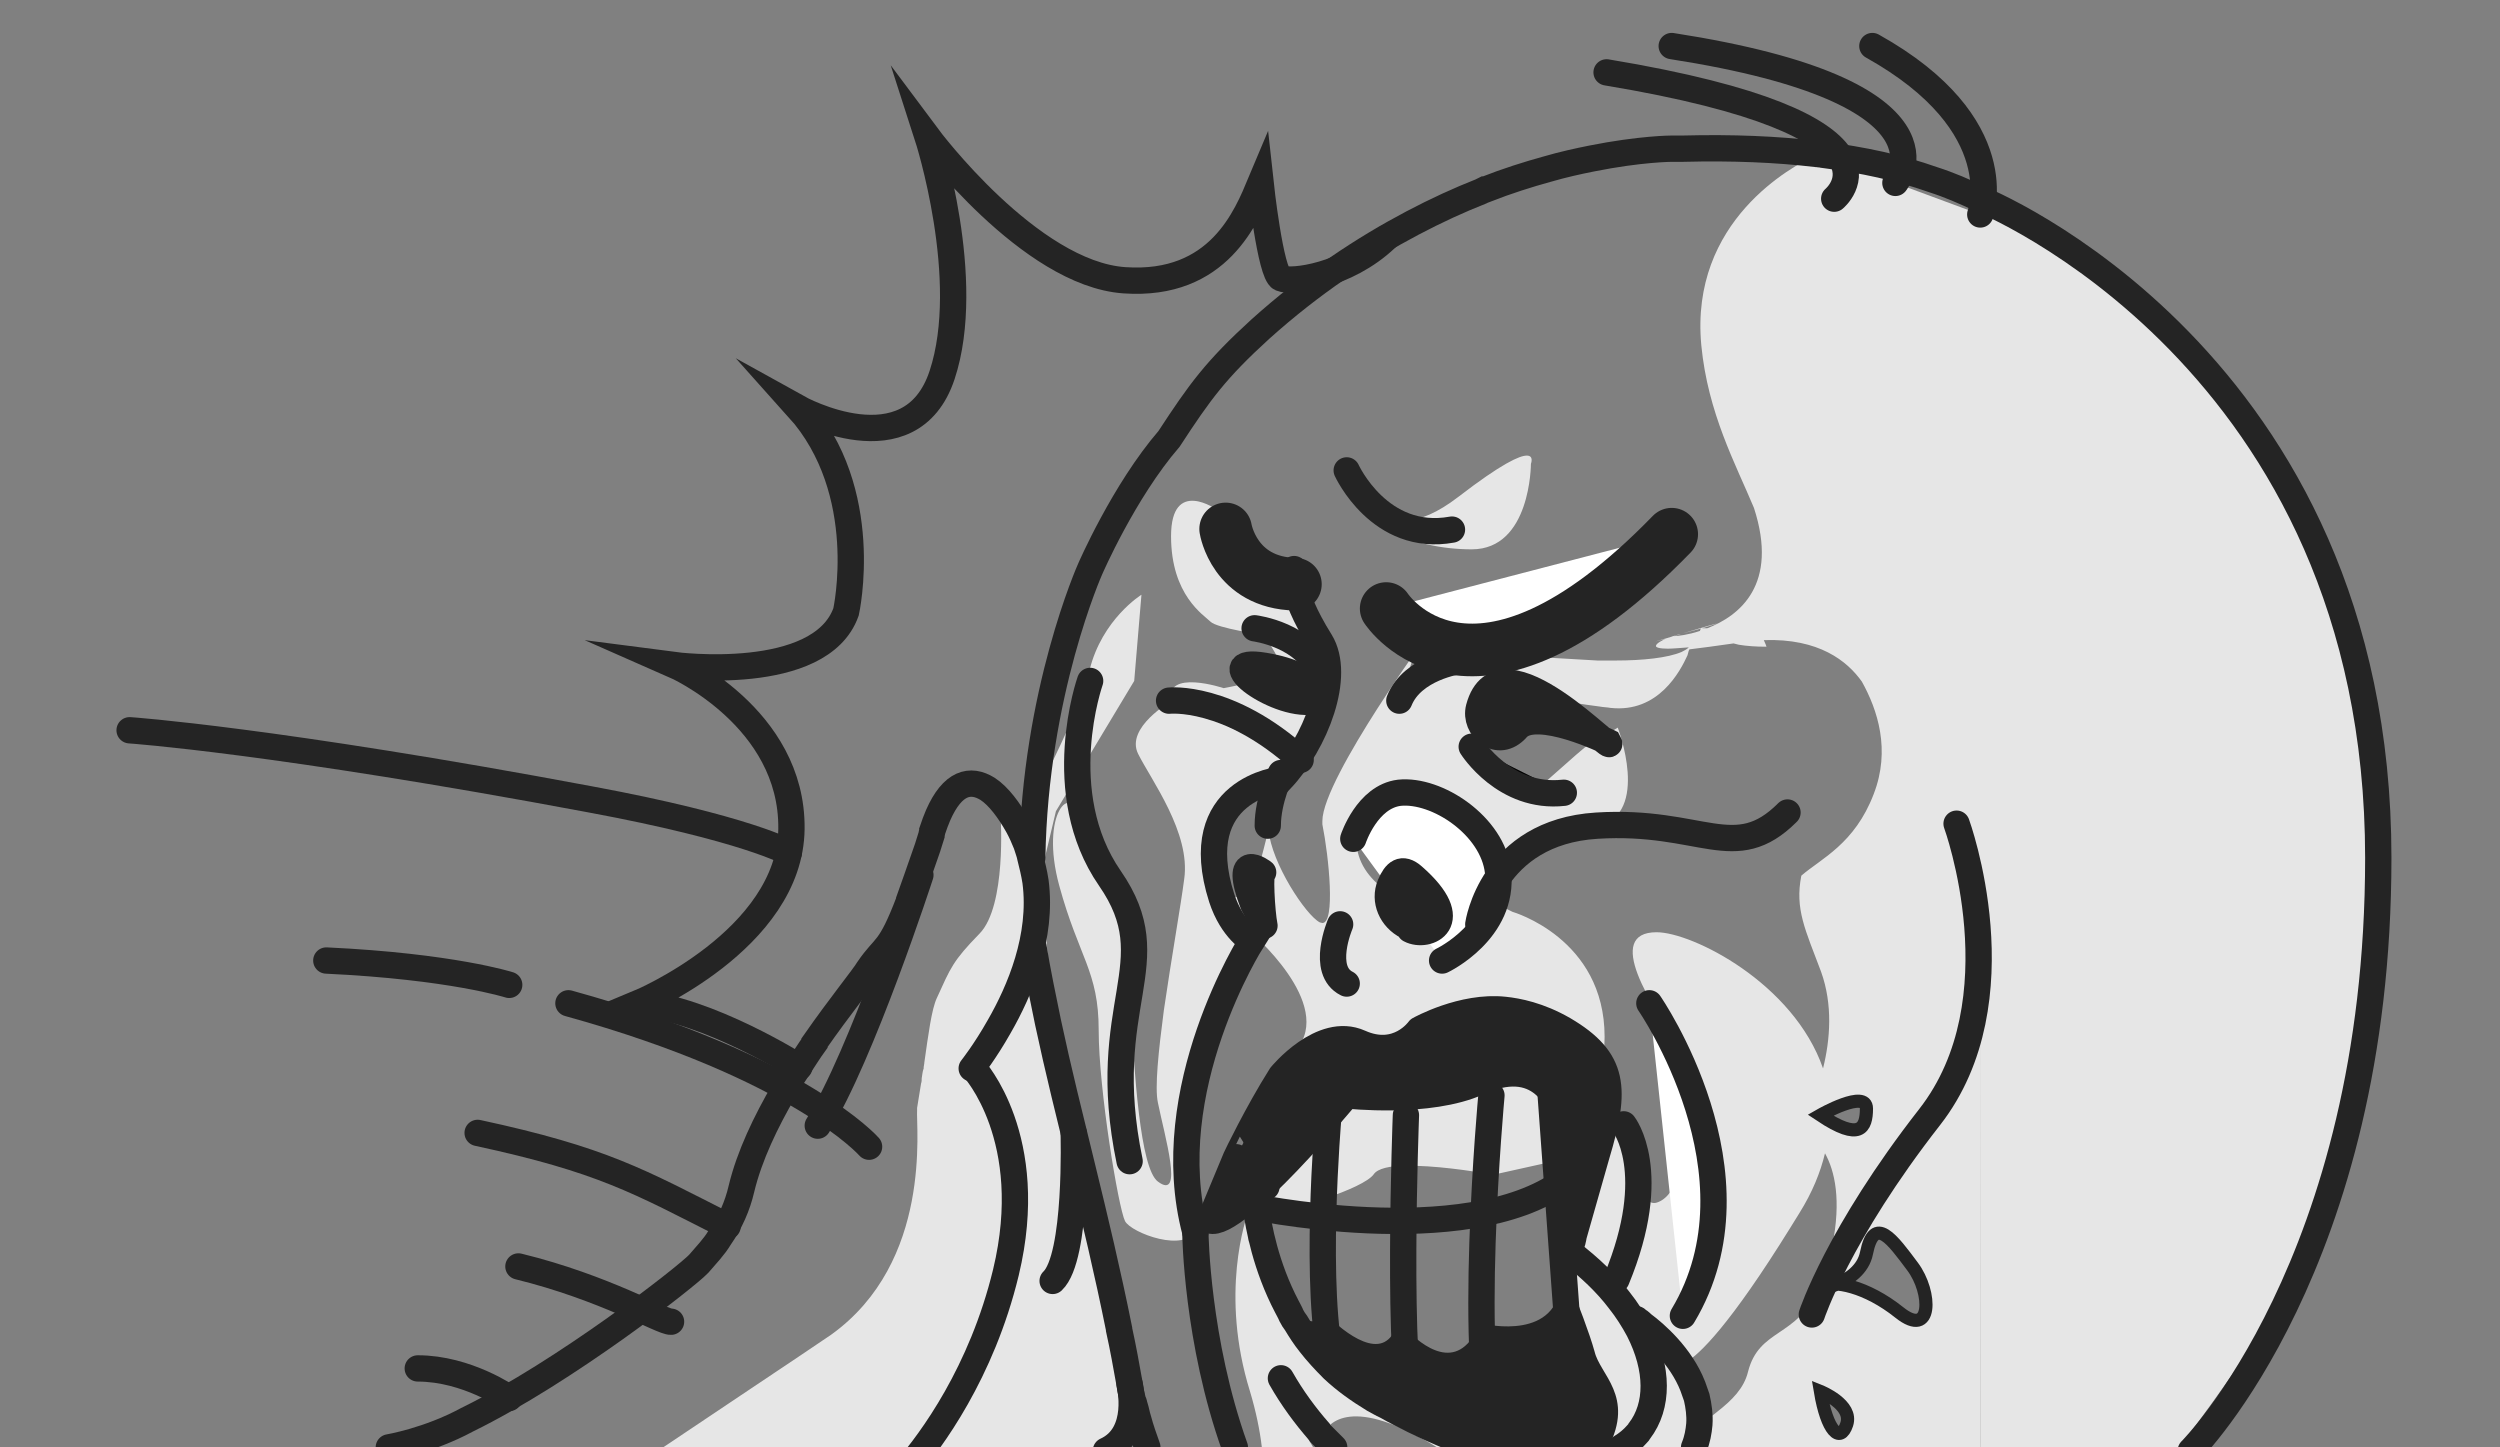 <?xml version="1.0" encoding="utf-8"?>
<!-- Generator: Adobe Illustrator 21.0.0, SVG Export Plug-In . SVG Version: 6.00 Build 0)  -->
<svg version="1.1" id="Layer_3" xmlns="http://www.w3.org/2000/svg" xmlns:xlink="http://www.w3.org/1999/xlink" x="0px" y="0px"
	 viewBox="0 0 380 220" style="enable-background:new 0 0 380 220;" xml:space="preserve">
<rect x="0" y="0" width="380" height="220" fill="#808080" stroke="none"/>
<style type="text/css">
	.st0{fill:#E6E6E6;}
	.st1{fill:none;stroke:#242424;stroke-width:4;stroke-linecap:round;stroke-miterlimit:10;}
	.st2{fill:#FFFFFF;stroke:#242424;stroke-width:4;stroke-linecap:round;stroke-miterlimit:10;}
	.st3{fill:#242424;stroke:#242424;stroke-width:4;stroke-linecap:round;stroke-linejoin:round;stroke-miterlimit:10;}
	.st4{fill:#242424;stroke:#242424;stroke-width:4;stroke-linecap:round;stroke-miterlimit:10;}
	.st5{fill:none;stroke:#242424;stroke-width:8;stroke-linecap:round;stroke-miterlimit:10;}
	.st6{fill:#FFFFFF;stroke:#242424;stroke-width:8;stroke-linecap:round;stroke-miterlimit:10;}
	.st7{fill:none;stroke:#242424;stroke-width:4;stroke-linecap:round;stroke-linejoin:round;stroke-miterlimit:10;}
	.st8{fill:#FFFFFF;stroke:#242424;stroke-width:4;stroke-linecap:round;stroke-linejoin:round;stroke-miterlimit:10;}
	.st9{stroke:#242424;stroke-width:4;stroke-linecap:round;stroke-miterlimit:10;}
	.st10{fill:#242424;stroke:#242424;stroke-miterlimit:10;}
	.st11{fill:none;stroke:#242424;stroke-width:2;stroke-linecap:round;stroke-miterlimit:10;}
</style>
<g id="Layer_10">
	<g>
		<path class="st0" d="M223.7,83.5c9,0,9-13,9-13s2-5-11,5s-15-4-15-4C204.7,79.5,214.7,83.5,223.7,83.5z"/>
		<path class="st0" d="M193,122.9L193,122.9c-0.1,0.2-0.1,0.3-0.3,0.6c-0.3,0.8-0.4,1.7-0.3,2.7c0.1-0.4,0.2-0.8,0.3-1.2v-0.1
			C193.2,123.1,193.4,122,193,122.9z M278.6,24.3l-1.6-0.6l-0.6-0.2c0,0-0.1,0-0.3,0.1c-0.1,0-0.2,0.1-0.3,0.1
			c-3.2,1.5-19,9.8-17.2,28.8c1,10.3,5.2,18,8,24.7c3.8,11.7-2.2,16.4-7.1,18.3c-0.6,0-0.9,0-0.9,0s-0.2,0.2-0.2,0.4
			c-1.8,0.6-3.4,0.8-4.1,0.8c-0.1,0-0.2,0.1-0.3,0.1c-0.2,0.1-0.4,0.1-0.6,0.2c-0.7,0.3-1.7,0.8-1.7,1.2l0,0c0,0.2,0.5,0.4,1.8,0.4
			c0.7,0,1.8-0.1,3.2-0.2c-0.3,0.3-0.7,0.5-1.1,0.7c-2.1,0.9-5.9,1.3-10,1.3l0,0c-0.3,0-0.7,0-1,0c-0.6,0-1.2,0-1.8,0l-6.9-0.4l0,0
			l-4.4-0.2c-2.2-0.2-3.5-0.4-3.5-0.4v0.2l-3-0.2l-3.9,1.2l0,0l-2.7,0.8h-0.1l-4.4,1.4c0.3-1,0.7-2.2,1.1-3.5c0,0-2.7,3.8-5.7,8.5
			c-3.9,6.1-8.3,13.7-8.3,17v0.5c1,5,2,15,0,15l-0.4-0.1c-2.1-1.1-7.3-8.9-7.8-14.1c-0.4,1.8-1,4-1.5,5.9c-0.5,2-1,3.6-1.1,4.2
			c0,0.1-0.1,0.2-0.1,0.2l0.4,0.6l0,0l0,0l0,0l-2.7-0.7l-0.5,1.4c-0.8-1.1-1.5-2.5-2.1-3.8l0,0c-0.8-1.7-1.3-3.3-1.3-4.6
			c0-1,0.5-2.2,1.4-3.5c1.3-2.1,3.4-4.3,5-6l0,0c1.5-1.5,2.6-2.5,2.6-2.5l4.2-1.7l0.8-0.3l0,0c-0.1,0-0.2-0.1-0.4-0.2
			c-1-0.6-3.5-2.2-6.6-3.8l3.5,1.2l4,1.4l1.6,0.6l3-14l-5.6-10.3l0,0l-0.7-1.4l-0.7-1.3l-11-10c0,0-7-5-7,4s5,12,6,13s8,2,8,2
			s4,5,2,6c-0.7,0.3-1.8,0.7-2.9,1l0,0c-0.6,0.1-1.1,0.3-1.7,0.4c-1.8,0.4-3.4,0.7-3.4,0.7s-9-3-8,2c0,0-7,4-5,8s8,12,7,19
			c-0.5,3.9-2,12.4-3.1,20c-0.8,6.1-1.4,11.7-0.9,14c1,5,4,15,0,12c-2.7-2-3.6-16.5-4.2-27.5c-0.3-5.2-0.5-9.6-0.8-11.5
			c-1-6-6-10-7-16s-6-1-3,10s6,13,6,22s3,27,4,29c0.9,1.8,9.4,5,10.8,1.2c0.2-0.6,0.3-1.3,0.2-2.2c-0.6-4.2-0.8-12.3-0.1-19.6l0,0
			c0.3-2.5,0.6-5,1.2-7.1c0.5-2.1,1.1-3.9,1.9-5.3c2.9-5.1,4.2-8.6,4.7-10.1c0.2-0.6,0.3-0.9,0.3-0.9s-0.3-0.4-0.7-1l2.8,1.3
			l-2.1-0.3c0,0,13,11,7,18c-1.2,1.4-1.1,2-0.1,2.1l0,0c1.7,0.1,5.7-1.5,9.8-3.2c0,0,0.1,0,0.1-0.1c0.1,0.1,0.2,0.2,0.3,0.3
			c0.7,0.5,1.5,0.8,2.5,0.7l0,0c0.7-0.1,1.5-0.3,2.3-0.8c2-1,3.7-2,5-3.1v4.1l15-1c0,0,2.1,2.5,4.6,4.3l-14.6-3.3l-27,11l-2.6,7.2
			l0,0l-1.3,3.7l-0.1,0.1l0,0l0,0v0.2l-0.6,1.6l-0.2,0.6c0-0.1-0.1-0.2-0.1-0.3c0-0.2,0-0.2,0-0.2s0,0,0,0.1c0-0.1-0.1-0.1-0.1-0.1
			v0.2c-0.6,1.6-4.5,13,0.1,27.8c0.9,3,1.5,5.9,1.8,8.5h7.8c-1-1.8-2.1-3.4-3.1-4.9l4.4,3.4c0,0,0-0.2,0.1-0.4c0,0,0-0.1,0.1-0.1
			c0.8-1.7,4.3-6.1,17.5,2.1h8.7l0,0c-1.8-1-7.1-3.5-12.9-6.6c-4.2-2.2-8.6-4.7-12.1-7c0,0,0,0-0.1,0l0,0c-1.1-0.8-2.2-1.5-3-2.2
			c-1.2-0.9-2.1-1.8-2.7-2.6L196,200l0,0v-0.2l-0.3-1l0,0l-3.9-13.8c0.8-0.2,1.7-0.4,2.7-0.7c2.1-0.6,4.5-1.3,6.8-2.1
			c3.6-1.2,6.7-2.6,7.5-3.7c0.6-0.9,2.5-1.3,4.8-1.3c4.3-0.1,10.2,0.8,12.4,1.2l0,0c0.5,0.1,0.8,0.2,0.8,0.2l9-2l0.6-1.9l0,0
			l1.5-4.8l0,0l1.7-5.5c1.6,0.3,3.1-0.2,3.8-2.6l0,0c0.3-1,0.5-2.4,0.5-4.2c0-15-14-19-14-19l-2-1l-1,1.1l0,0l-3.5,3.8
			c-0.8-1-2.5-1.9-4.5-2.8c-2.2-1-4.8-2.1-7-3.5c-0.3-0.2-0.5-0.3-0.8-0.5c-2.6-1.8-4.6-4.1-4.9-7.3l0,0c0-0.5-0.1-1.1,0-1.7l0,0
			c0.1-1,0.3-2,0.7-3.1c0.1-0.2,0.2-0.4,0.2-0.7l2.5-0.8l4.6-1.4l0,0l0,0l0.6-0.2l1,0.4l0,0l3.4,1.4c0.2,0.4,0.6,0.8,1.3,1.2
			c4.5,2.4,6.5,9.8,7.1,10.3c0.1,0.1,0.1,0,0.2-0.2l0,0l0,0l0,0c0-0.2,0-0.5,0-1c0-3.7,3.8-4.7,9.1-5.7c0.1,0,0.2,0,0.3-0.1
			c1.4-0.2,2.8-0.5,4.4-0.9l0,0c0.4-0.1,0.9-0.2,1.3-0.3c8-2,3-15,3-15l-1,0.6l-4,2.4l-1.3,1.1l-5.1,4.5l-1.5,1.3l-0.1,0.1l-0.3-0.2
			l-7.8-6.1l-0.9-0.7l2.4-4.8l0.1-0.2l0.5-1l4.7-2c1.4,0.2,3,0.5,4.7,0.8l0,0c2.2,0.3,4.5,0.7,6.9,1c0.5,0.1,1.1,0.1,1.6,0.2
			c7.3,0.8,10.6-5.6,11.7-8c0.1-0.4,0.2-0.8,0.3-0.9c1.7-0.2,3.9-0.5,6.7-0.9c0.3,0.1,0.5,0.1,0.8,0.2c1.2,0.2,2.6,0.3,4.2,0.3
			c-0.1-0.4-0.3-0.7-0.4-1c8.4-0.3,12.7,3.2,14.9,6.3c2.4,4.3,4.4,10.4,1.8,17.1c-2.9,7.6-8,9.8-11,12.4c-1,5.1,0.6,8.2,3,14.6
			c1.8,5,1.4,10.3,0.3,14.7c-4.5-13-19.9-20.7-25.3-20.7c-8,0-1,11,4,18c1.5,2.2,2.1,5.1,2.1,8.2l0,0c-0.1,5.2-2,10.7-4.1,13.4
			c-0.6,0.8-1.3,1.3-2,1.5c-1,0.3-1.9-0.6-2.8-1.9c-2.5-4.1-4.2-13.1-4.2-13.1l-5,21l6,6l3.6,5.2c-0.4-0.1-0.6-0.2-0.6-0.2
			s0.4,0.7,1,1.9c1.9,3.9,5.5,13,0,16.1c-0.2,0.1-0.5,0.3-0.7,0.4c0,0,0,0-0.1,0l0,0l-0.1,0.1l0,0c-1.5,0.8-3.3,1.3-5.1,1.8
			c-0.6,0.1-1.2,0.3-1.8,0.4h59V32.6L278.6,24.3z M189.8,188.9c0-1.3-0.1-2.5-0.1-3.4h0.1l0.1,2L189.8,188.9z M279.7,168.5l3.6-0.9
			l0.4-0.1l1,1l-1,3h-3l-3-2h-1L279.7,168.5z M265.7,208.5c-0.6,2.5-2.4,4.3-4.7,6.1c-0.8,0.7-1.8,1.3-2.7,1.9
			c-0.1,0.1-0.3,0.2-0.4,0.3c0-1.7-0.1-3.2-0.3-4.6c-0.1-0.5-0.2-1-0.3-1.5l0,0c-0.3-1.3-0.6-2.5-1.1-3.6c2.1-1.2,6.7-5.6,16-20.6
			c0.4-0.7,0.9-1.4,1.3-2.1c2-3.2,3.2-6.2,3.9-9.1c1.5,2.7,2.5,7.1,1.1,14.1c-0.5,2.5-1.1,4.5-1.8,6.1c-0.1,0.1-0.1,0.3-0.2,0.4
			C273,203.4,267.4,201.9,265.7,208.5z M280.7,217.5h-1l-2-2l-1-1l0.4-0.9l0,0l0.6-1.1l2.7,1.8l0.3,0.2V217.5z M292.7,200.5h-2
			l-10-5l0.1-0.1l3.9-4.9v-2l1-1l2.7,2l0,0l1.3,1l0.5,1.3l0,0l2.5,6.6V200.5z M255.7,96.3c0.8-0.2,1.8-0.5,3-0.8
			c0.9-0.3,1.7-0.5,2.5-0.8C259.3,95.2,257.4,95.8,255.7,96.3z M254.3,96.7h0.1c0.3-0.1,0.7-0.2,1.1-0.3
			C255.1,96.4,254.7,96.6,254.3,96.7z M251.6,97.5c0.3-0.1,1-0.2,1.9-0.5c0.1,0,0.1-0.1,0.2-0.1C252.6,97.2,251.9,97.4,251.6,97.5z"
			/>
	</g>
	<polygon class="st0" points="250.7,214.5 249.2,217.5 249.1,217.8 249,217.8 248,220 241,220 238.5,204.2 238.5,204.2 237.7,199.5 
		238,197.6 238,197.6 238.3,195.7 238.7,192.5 246.1,197.7 248.7,199.5 248.9,200.5 248.9,200.5 249.1,202.2 	"/>
	<path class="st0" d="M173.5,90.4c0,0-6,3.7-7.9,11.5S154.7,126,154.7,126l3.5,7l2.3-9.7l11.9-19.8L173.5,90.4z"/>
	<path class="st0" d="M100.5,220.2c0.1-0.1,23.5-15.7,25.8-17.3c15.5-11.1,12.9-31.7,13.1-34.2l0-0.1c0-0.1,0-0.1,0-0.2
		c0.2-1.2,0.4-2.5,0.6-3.7c0.1-0.3,0.1-0.5,0.1-0.8c0.1-0.5,0.1-1,0.3-1.5c0-0.1,0-0.1,0-0.2c0.1-0.5,0.1-0.7,0.1-0.7
		c0.6-4.2,1.1-8.1,1.9-9.8c2.1-4.6,2.4-5.6,6.5-9.8c4.1-4.2,3.2-17.7,3.2-17.7l1.2-0.7l4.3,10.6l0.9,2l2,24.5l3.3,13.8l6.4,29.4
		c0,0,0.8,16.2,0.8,16.3h-14.1L100.5,220.2z"/>
	<path class="st0" d="M143.2,160.5c0,0.4,0.1,0.9,0.1,1.5C143.3,161.4,143.2,160.9,143.2,160.5z"/>
	<path class="st0" d="M139.7,193.5L139.7,193.5z"/>
</g>
<path class="st0" d="M300.9,30.2c0,0,17,5.6,29.6,20.8s30.9,40.9,31,74.9s-6.6,55.4-10.6,64.4s-19.7,29.8-19.7,29.8l-30.2,0.3
	L300.9,30.2z"/>
<g id="Layer_3_1_">
	<path class="st1" d="M156.9,130.4c0.4-25.1,8.8-43.9,8.8-43.9s5.1-11.8,12-19.8c4.7-7.2,7.1-10.5,13.9-16.7
		c7.8-7,15.7-12.2,23.1-16.1c3.6-1.9,7.1-3.5,10.4-4.8c0.2-0.1,0.4-0.2,0.6-0.3c0,0,0,0,0.1,0c3.3-1.3,6.5-2.3,9.4-3.1
		c2.4-0.7,4.7-1.2,6.7-1.6c7.5-1.5,12.2-1.5,12.2-1.5c0.5,0,1.1,0,1.6,0h0.1c7.6-0.2,14.3,0.1,20.3,0.8c0.3,0,0.6,0.1,0.8,0.1
		c6.3,0.8,11.8,2,16.9,3.8c2.5,0.8,4.8,1.8,7.1,2.9c0,0,60.6,24.1,60.6,100.2c0,61.6-28.5,90.1-28.5,90.1"/>
	<path class="st1" d="M155.2,126"/>
	<path class="st1" d="M157.1,144"/>
	<path class="st1" d="M174.4,220c-0.5-1.4-1-2.8-1.4-4.3c-0.2-0.6-0.3-1.3-0.5-1.9c0-0.1-0.1-0.2-0.1-0.3c0-0.2-0.1-0.4-0.2-0.6l0,0
		c-0.2-0.8-0.4-1.7-0.5-2.5c-0.5-2.8-1-5.6-1.6-8.3c0,0,0,0,0-0.1c-3.5-17.4-7.8-32.5-10.8-46.6c-0.8-3.9-1.6-7.7-2.2-11.4"/>
	<path class="st2" d="M219.2,146c0,0,9.5-4.5,8.5-13.5c-0.8-7-9.3-12.6-15-12c-4.9,0.6-7,7-7,7"/>
	<path class="st3" d="M192,132.6c0,0-4.8-3.7-1.5,4.9l1.7,3.2C191.8,138.8,191.4,132,192,132.6z"/>
	<path class="st3" d="M214.3,141.3c2.6,1.4,8.5-1.1,0.5-8.1c-1.7-1.5-2.7-0.6-3.5,1.3c-1,2.4,0.2,5.1,2.6,6.3
		c0.3,0.1,0.5,0.3,0.8,0.5"/>
	<path class="st4" d="M224.8,107.6c-0.8,3,2.9,6.4,5.8,3.1c2.9-3.3,13.9,2.1,13.9,2.1C246.2,115.8,228,95.6,224.8,107.6z"/>
	<path class="st2" d="M177.7,106.5c0,0,9-1,20,9"/>
	<path class="st5" d="M186.3,80.4c0,0,1.3,8.2,10.6,8.4"/>
	<path class="st6" d="M210.7,92.5c0,0,13,20,43.4-11.3"/>
	<path class="st3" d="M194.7,163.5c0,0,6.2-7.6,12-5s9-2,9-2s6.6-3.7,13-3c1.9,0.2,5.2,0.8,9,3c7.8,4.6,8,9,5,19l-3.9,13.7
		c1.1-0.9,3.8-32.9-14.1-24.7c-7.5,3.4-20,2-20,2s-16.9,20.4-20.8,19l4-9.6C187.9,175.9,191.1,169.2,194.7,163.5z"/>
	<path class="st2" d="M184.5,170.5"/>
	<path class="st1" d="M196.7,86.5c0,0-1,3,4,11c3.2,5.2-0.7,15.4-6,21c0,0-14.3,1.4-9,18c1.6,4.9,4.6,6.5,4.6,6.5
		s-14.4,22.6-8.6,44.3"/>
	<path class="st2" d="M250.7,152.5c0,0,18,26,5.1,47.5"/>
	<path class="st1" d="M246.4,220c1-0.6,1.8-1.3,2.5-2.1l0,0c0.1-0.1,0.2-0.2,0.3-0.4c2.9-3.8,2.9-9.4-0.1-15.3
		c-0.8-1.5-1.8-3.1-3-4.6c-1.9-2.5-4.4-4.9-7.4-7.2"/>
	<path class="st1" d="M190.7,181.5L190.7,181.5L190.7,181.5c0,0.3,0.1,1,0.2,2c0.4,3,1.5,9,4.7,15.1l0,0c0.2,0.4,0.5,0.9,0.7,1.4
		c0.2,0.4,0.4,0.7,0.7,1.1c0.6,1,1.3,2.1,2.1,3.1c1,1.3,2.2,2.6,3.5,3.9c1.8,1.7,3.9,3.2,6.2,4.6c0.6,0.3,1.2,0.7,1.9,1
		c1.4,0.8,2.8,1.5,4.2,2.2c3.9,1.9,7.4,3.3,10.6,4.4"/>
	<path class="st1" d="M192.5,199.5"/>
	<path class="st1" d="M197.4,181.9"/>
	<line class="st7" x1="191.3" y1="172.2" x2="192.5" y2="180.4"/>
	<path class="st1" d="M181.7,187.5c0,0,0.2,16.3,6,32.5"/>
	<path class="st1" d="M246.8,170.9c0,0,5.7,7.2-1.1,23.6"/>
	<path class="st8" d="M194.7,117.5c0,0-2,4-2,8"/>
	<path class="st1" d="M190.7,95.5c0,0,8,1,10,7"/>
	<path class="st1" d="M165.7,103.5c0,0-6,17,3,30s-2,19,3,43"/>
	<path class="st1" d="M248.7,200.5c0,0,0.1,0,0.1,0.1l0,0c0.2,0.1,0.5,0.3,0.9,0.7c1.9,1.4,5.8,4.8,7.6,9.4l0,0
		c0.2,0.6,0.4,1.1,0.6,1.7c0.3,1.3,0.5,2.7,0.4,4.1c-0.1,1.1-0.3,2.3-0.8,3.5"/>
	<path class="st1" d="M202.8,220c-0.6-0.6-1.3-1.3-1.9-1.9c-0.2-0.2-0.3-0.3-0.4-0.5c-2.1-2.4-4.1-5.1-5.8-8.1"/>
	<path class="st1" d="M221.7,100.5c0,0-7,1-9,6"/>
	<path class="st9" d="M223.7,113.5c0,0,5,8,14,7"/>
	<path class="st9" d="M203.7,140.5c0,0-3,7,1,9"/>
	<path class="st1" d="M189.3,183.2c0,0,33.4,7.3,48.4-3.7"/>
	<path class="st1" d="M201.9,169.8c0,0-2.3,26.7,0.7,38.2"/>
	<path class="st1" d="M213.7,169.5c0,0-1.5,39.4,1.2,46.2"/>
	<path class="st1" d="M226.7,166.5c0,0-3.9,41.9,0.8,53.5"/>
	<line class="st1" x1="235.7" y1="166.4" x2="239.6" y2="220"/>
	<path class="st10" d="M225.1,220c-5.8-1.3-11.9-3.5-16.2-7.4c0,0,0,0-0.1,0c-2.7-2.4-4.9-4.5-6.6-6.1c0,0-0.1,0-0.1-0.1l0,0
		c-2.6-2.5-4.2-4.2-5.2-5.3c-0.5-0.6-0.9-1-1-1.2l0,0c-0.1-0.2-0.2-0.3-0.2-0.3s0.1,0.1,0.2,0.1c0.1,0.1,0.3,0.2,0.5,0.3
		c1.3,0.9,4.4,2.7,4.4-0.4c0,0,0.3,0.3,0.7,0.8c2.2,2.2,8.8,7.9,11.3,1.3c0,0,0.3,0.3,0.7,0.8c2.1,2.2,8.1,7.3,11.8-0.8l0,0
		c0.5,0.1,11.9,2.8,12.5-7c0,0,0,0,0.1,0.1c0.1,0.2,0.3,0.6,0.5,1.1c0.9,2.2,2.7,6.8,3.5,9.7c0.9,3.7,6,6.7,2.1,14.2
		c-0.1,0.1-0.1,0.3-0.2,0.4"/>
	<path class="st1" d="M224.7,140.5c0,0,2-14,18-15s21,6,29-2"/>
	<path class="st1" d="M59.1,220c0,0,6-1,11.9-4.2c14.9-7.3,33.3-21.7,35.2-23.7c1.1-1.3,2.3-2.5,3.2-4c1.6-2.3,2.7-4.8,3.3-7.4
		c1.2-5,3.7-10.2,6.5-15c0.7-1.2,1.4-2.3,2.2-3.5c0.8-1.2,1.6-2.5,2.4-3.6l0-0.1c3.9-5.6,7.5-10,8.2-11.2c2.6-3.8,3.2-2.5,6.2-10.4
		l0-0.1c0.7-1.9,1.5-4.3,2.6-7.4c0.3-0.8,0.5-1.6,0.8-2.5l0,0c0-0.2,0.1-0.4,0.1-0.6c0.3-0.9,0.6-1.7,0.9-2.4c2.2-5,4.9-5.6,7.5-4
		c1.7,1.1,3.3,3.3,4.6,5.6c0.5,0.9,0.9,1.8,1.3,2.8c0.2,0.7,0.5,1.4,0.6,2l0,0c0.3,1.2,0.6,2.4,0.8,3.7c1.1,8.4-2.4,16.6-5.5,22
		c-2.2,3.9-4.2,6.4-4.2,6.4"/>
	<path class="st1" d="M148,162.4c0,0,9.8,10.6,4.9,31c-3.7,15.3-11.4,25.6-15,29.8"/>
	<path class="st1" d="M124.3,171.1c6.7-10.7,15.6-38.1,15.6-38.1"/>
	<path class="st1" d="M204.7,71.5c0,0,5,11,16,9"/>
	<path class="st11" d="M276.7,169.5c0,0,7-4,7-1S282.7,173.5,276.7,169.5z"/>
	<path class="st11" d="M283.7,190.5c1.2-6,4-2,7,2s3,11-2,7s-10-5-12-4S282.7,195.5,283.7,190.5z"/>
	<path class="st11" d="M276.7,211.5c0,0,5,2,4,5S277.7,217.5,276.7,211.5z"/>
</g>
<path class="st3" d="M200.1,106.5c0,0,1-3.8-7.9-5.3S194.5,108,200.1,106.5z"/>
<path class="st1" d="M171.7,210.4c0,0,1.9,7.6-3.6,10.1"/>
<path class="st1" d="M163.2,172.2c0,0,0.6,18.9-3.2,22.5"/>
<path class="st1" d="M297.4,125.2c0,0,9.8,26.8-4.1,44.6c-13.9,17.8-17.9,30-17.9,30"/>
<path class="st4" d="M85,211.5"/>
<path class="st1" d="M121.5,162.2c0,0-13.8-8.8-24.5-9.7c0,0,23.1-9.6,23.3-26.5c0.2-17-17.8-24.9-17.8-24.9s22.2,2.9,26.1-8.1
	c0,0,4.1-18.3-7.3-31c0,0,17.1,9.5,21.9-5S141,20.8,141,20.8s15.5,20.8,29.9,21.8s18.6-9.8,20.7-14.8c0,0,1.5,13.8,3.1,14.5
	s9.9-0.3,16-6.1"/>
<path class="st1" d="M119.9,129.6c0,0-6.5-3.7-30.2-8.1c-48-9-70-10.5-70-10.5"/>
<path class="st1" d="M132.1,174.3c0,0-10.6-12.1-45.7-21.8"/>
<path class="st1" d="M110.6,186.4c-13.6-6.9-19-10.1-38-14.2"/>
<path class="st1" d="M102,200.9c-1.3,0.1-10.1-5.2-23.2-8.4"/>
<path class="st1" d="M77.4,149.7c0,0-8.7-2.8-27.8-3.7"/>
<path class="st1" d="M77.4,212.5c0,0-6.4-4.5-13.9-4.5"/>
<path class="st1" d="M288.1,27.8c0,0,11.1-13.8-34-20.8"/>
<path class="st1" d="M278.8,30.2c0,0,13.6-11.2-34.6-19.2"/>
<path class="st1" d="M301,32.6c0,0,5.1-13.6-16.4-25.6"/>
</svg>
